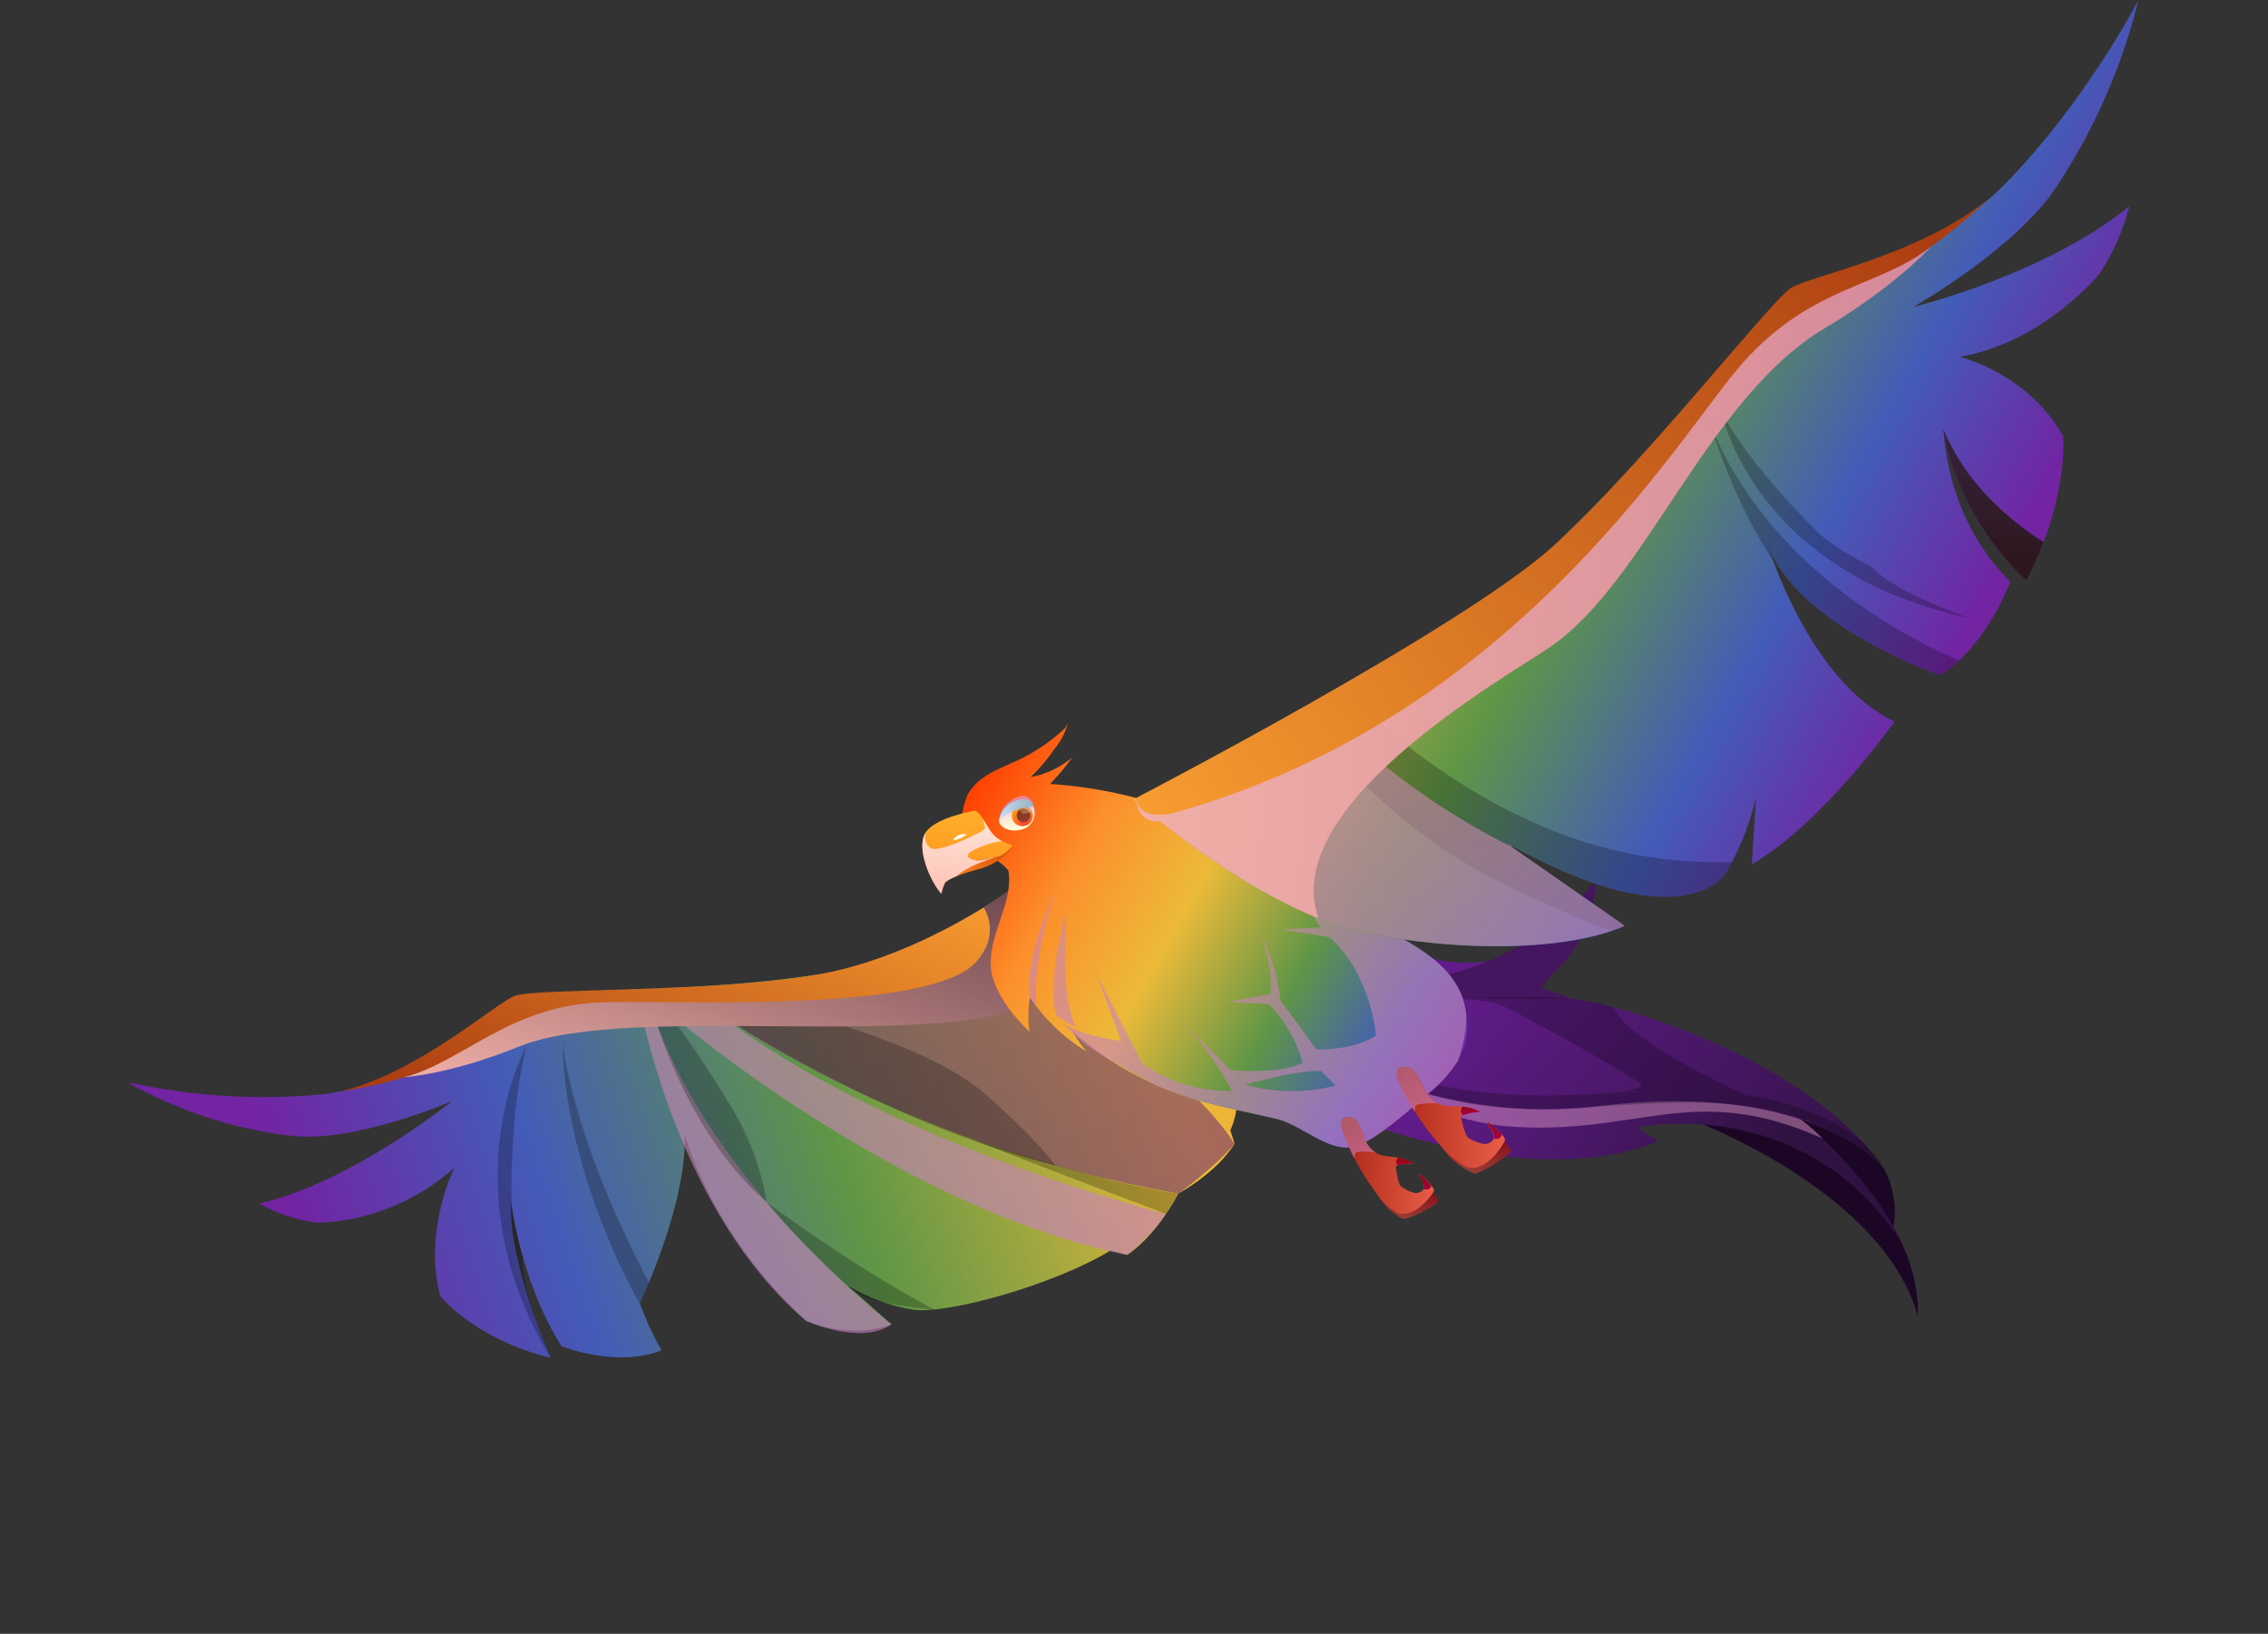 <svg width="379" height="273" viewBox="0 0 379 273" fill="none" xmlns="http://www.w3.org/2000/svg">
<rect x="0" y="0" width="379" height="273" fill="#333333" stroke="none"/>
<g clip-path="url(#clip0_829_674)">
<path d="M315.006 195.62C315.006 195.62 318.009 200.967 315.902 206.711L296.738 190.511L296.09 183.226C296.09 183.226 311.657 190.302 315.006 195.62Z" fill="#1B0725"/>
<path d="M284.513 187.893C284.513 187.893 314.985 199.649 320.485 219.969C320.485 219.969 322.108 203.125 301.857 190.767C281.605 178.408 284.513 187.893 284.513 187.893Z" fill="#1B0725"/>
<path d="M280.335 187.754C289.584 187.659 306.301 190.168 317.62 207.353C317.62 207.353 305.532 178.098 256.485 165.11C256.485 165.11 264.612 160.761 266.804 146.735C266.804 146.735 254.394 172.321 227.233 154.683C204.359 139.838 189.11 168.905 189.11 168.905C189.11 168.905 188.549 170.507 212.546 181.426C242.807 195.182 264.19 196.027 277.087 190.658L273.529 188.364C275.761 187.96 278.025 187.759 280.293 187.762L280.335 187.754Z" fill="url(#paint0_linear_829_674)"/>
<path style="mix-blend-mode:multiply" opacity="0.6" d="M218.387 174.958C218.387 174.958 237.842 187.062 251.757 188.193C273.657 189.966 282.679 180.469 304.577 190.232C304.577 190.232 294.791 179.685 279.641 178.749C264.491 177.814 233.622 181.503 218.387 174.958Z" fill="url(#paint1_linear_829_674)"/>
<path d="M193.42 152.6C193.42 152.6 204.551 167.954 223.746 167.669C242.94 167.384 247.62 164.642 262.471 166.829C277.322 169.016 304.879 179.897 315.013 195.618C315.013 195.618 303.741 180.342 267.102 184.843C233.454 188.974 202.026 168.013 193.42 152.6Z" fill="url(#paint2_linear_829_674)"/>
<path d="M224.715 164.993C224.715 164.993 249.759 168.595 258.089 163.537C266.419 158.479 266.82 146.732 266.82 146.732C266.82 146.732 255.693 165.068 224.715 164.993Z" fill="#44165F"/>
<path d="M255.852 164.574C249.392 166.035 242.753 166.543 236.146 166.082C244.901 166.772 253.684 167.022 262.463 166.831L257.551 165.022L259.888 162.254L255.852 164.574Z" fill="#44165F"/>
<path d="M270.262 182.429C267.854 182.518 266.434 182.646 266.434 182.646C266.434 182.646 268.375 182.636 270.262 182.429Z" fill="url(#paint3_linear_829_674)"/>
<path d="M291.886 183.006C291.886 183.006 271.729 174.138 269.718 168.347C267.334 167.689 264.911 167.182 262.463 166.831C259.181 166.429 241.143 166.645 241.143 166.645C241.143 166.645 248.459 167.152 250.217 167.683C251.976 168.215 273.562 180.126 274.245 181.254C274.619 181.873 272.405 182.218 270.23 182.4C271.504 182.36 273.054 182.329 274.817 182.334C259.079 183.083 242.764 185.617 215.162 172.843C215.162 172.843 234.888 185.704 257.112 185.3C279.336 184.896 298.912 179.981 314.968 195.558C315.005 195.62 311.391 186.129 291.886 183.006Z" fill="black" fill-opacity="0.24"/>
<path d="M169.737 148.048C169.737 148.048 157.564 159.681 136.57 162.849C115.576 166.016 95.275 164.977 88.005 166.56C80.736 168.142 70.422 181.028 53.635 182.876C42.821 183.871 31.917 183.178 21.315 180.824C29.705 185.612 38.976 188.653 48.57 189.766C59.252 191.081 75.54 183.985 75.54 183.985C75.54 183.985 58.616 197.659 43.314 201.105C46.341 202.802 49.669 203.894 53.113 204.322C61.573 204.01 69.655 200.744 75.956 195.089C75.956 195.089 70.669 205.478 73.557 216.559C73.557 216.559 79.297 223.768 92.007 226.872C92.007 226.872 84.855 210.731 85.407 200.762C85.407 200.762 86.959 214.122 93.831 224.948C93.831 224.948 103.177 228.637 110.539 225.618C109.109 223.098 107.892 220.462 106.9 217.74C106.9 217.74 114.813 201.527 114.418 189.482C114.418 189.482 118.588 205.904 134.712 220.695C134.712 220.695 141.75 223.946 148.984 221.304L141.698 214.839C145.069 216.863 148.796 218.225 152.678 218.85C158.504 219.619 176.349 214.598 185.574 208.951L188.373 209.666C188.373 209.666 192.658 207.205 196.944 199.411C196.944 199.411 203.252 196.047 206.316 191.097L205.601 188.882C205.601 188.882 207.512 184.801 206.324 181.806C200.705 176.785 194.349 172.656 187.479 169.563C187.479 169.563 200.059 173.997 208.054 174.318C208.054 174.318 210.599 172.621 209.613 170.379C208.626 168.138 169.737 148.048 169.737 148.048Z" fill="url(#paint4_linear_829_674)"/>
<path style="mix-blend-mode:multiply" opacity="0.6" d="M119.398 168.889C119.398 168.889 149.775 191.13 196.908 199.444C196.908 199.444 203.081 195.031 206.28 191.13C206.28 191.13 198.24 176.677 168.551 162.574C168.554 162.59 136.51 168.408 119.398 168.889Z" fill="url(#paint5_linear_829_674)"/>
<path d="M57.039 182.326C57.039 182.326 68.47 180.937 78.26 175.684C96.866 165.678 121.058 170.101 145.372 168.643C170.432 167.133 174.348 156.716 174.348 156.716L169.736 148.048C169.736 148.048 154.247 159.785 136.569 162.849C118.891 165.913 89.344 165.08 86.015 166.399C82.685 167.718 69.872 179.239 57.039 182.326Z" fill="url(#paint6_linear_829_674)"/>
<path style="mix-blend-mode:multiply" opacity="0.6" d="M111.459 168.962C111.459 168.962 149.172 201.658 188.328 209.7C188.328 209.7 192.75 206.225 194.825 202.835C194.825 202.835 148.092 191.238 119.389 168.89L111.459 168.962Z" fill="url(#paint7_linear_829_674)"/>
<path style="mix-blend-mode:multiply" opacity="0.6" d="M148.94 221.303C148.94 221.303 118.308 197.373 109.067 168.953L107.18 169.022C107.18 169.022 113.395 202.549 134.635 220.657C134.674 220.728 143.885 224.889 148.94 221.303Z" fill="url(#paint8_linear_829_674)"/>
<path d="M106.864 217.773C106.864 217.773 94.446 196.596 93.994 174.128C93.994 174.128 95.526 190.097 108.46 214.266L106.864 217.773Z" fill="black" fill-opacity="0.24"/>
<path d="M85.468 200.028C85.468 200.028 85.225 184.936 88.064 174.6C88.064 174.6 74.74 198.103 92.008 226.923C92.008 226.923 87.051 215.808 87.337 210.026C87.332 210.001 85.428 203.631 85.468 200.028Z" fill="black" fill-opacity="0.24"/>
<path d="M194.833 202.834C194.833 202.834 172.9 194.539 162.195 190.296C162.195 190.296 184.612 197.82 196.907 199.444L194.833 202.834Z" fill="black" fill-opacity="0.24"/>
<path d="M141.66 214.872C141.66 214.872 133.273 207.348 128.131 200.904C128.131 200.904 142.395 211.586 156.223 218.876C156.215 218.834 144.506 218.098 141.66 214.872Z" fill="black" fill-opacity="0.24"/>
<path d="M119.398 168.889C119.398 168.889 147.202 187.663 176.343 194.739C176.343 194.739 174.217 191.275 164.661 182.834C155.106 174.393 132.438 168.972 132.438 168.972L119.398 168.889Z" fill="black" fill-opacity="0.24"/>
<path d="M109.098 168.982C109.098 168.982 114.509 189.146 128.132 200.904C127.159 195.135 125.078 189.609 122.004 184.632C116.763 175.909 111.45 168.921 111.45 168.921L109.098 168.982Z" fill="black" fill-opacity="0.24"/>
<path style="mix-blend-mode:multiply" opacity="0.99" d="M67.581 179.994C67.581 179.994 75.232 179.536 86.683 174.892C105.86 167.11 159.451 176.402 174.789 166.525L203.419 166.265L169.72 148.051L164.371 151.631C164.371 151.631 167.44 155.951 163.087 160.765C155.535 169.109 115.552 167.225 101.274 167.46C85.421 167.731 77.455 177.4 67.581 179.994Z" fill="url(#paint9_linear_829_674)"/>
<path d="M243.641 177.161C242.36 179.201 240.754 181.018 238.887 182.54C235.985 185.043 229.282 191.216 225.845 191.686C221.664 192.313 217.401 187.906 213.242 186.946C206.048 185.255 200.703 184.482 194.222 181.772C193.617 181.524 193.026 181.264 192.433 180.988C190.023 179.879 187.701 178.588 185.487 177.126L184.689 176.578C183.364 175.656 181.409 174.207 179.279 172.429C179.379 172.591 179.461 172.756 179.557 172.901C180.149 173.903 180.835 174.846 181.605 175.718C177.819 173.44 174.583 170.353 172.127 166.678C171.792 168.562 171.761 170.487 172.032 172.381C172.032 172.381 165.709 166.743 165.551 161.207C165.393 155.672 169.456 150.551 168.492 145.442C167.927 144.782 167.269 144.207 166.54 143.734C164.691 142.565 163.069 141.07 161.752 139.322C161.36 138.839 161.074 138.278 160.914 137.676C160.754 137.074 160.724 136.446 160.824 135.831C160.983 134.755 161.287 133.706 161.729 132.712C162.358 131.638 163.211 130.713 164.23 130C166.041 128.698 168.146 127.952 170.191 126.984C172.809 125.737 175.237 124.125 177.403 122.196C177.908 121.822 178.286 121.301 178.482 120.704C178.075 122.337 177.297 123.854 176.208 125.137C175.061 126.837 173.735 128.409 172.252 129.825L172.934 129.697C175.218 129.159 177.345 128.093 179.143 126.584C178.281 127.835 177.323 129.017 176.28 130.121L175.454 131.041L175.637 131.007C179.905 131.294 184.141 131.94 188.3 132.94C191.206 133.618 194.073 134.458 196.885 135.455C198.111 135.88 199.302 136.334 200.458 136.817C204.188 138.374 207.892 140.115 211.562 141.906C215.232 143.697 218.707 145.456 222.308 147.149C224.519 149.78 226.598 152.625 229.477 154.186C236.311 157.863 243.713 161.356 244.891 168.765C245.409 171.721 245.329 174.325 243.641 177.161Z" fill="url(#paint10_linear_829_674)"/>
<path fill-rule="evenodd" clip-rule="evenodd" d="M230.068 199.464C230.068 199.464 232.261 202.684 235.071 202.038C236.258 201.604 237.341 200.927 238.25 200.05C238.25 200.05 239.252 198.926 239.153 198.72C239.625 199.357 240.039 200.033 240.391 200.742C240.392 200.975 237.221 203.055 234.674 203.686C234.428 203.749 231.666 202.399 230.068 199.464Z" fill="url(#paint11_linear_829_674)"/>
<path style="mix-blend-mode:multiply" opacity="0.6" d="M208.084 181.236C208.084 181.236 216.899 178.728 220.803 178.962L223.192 181.397C218.231 182.684 213.017 182.629 208.084 181.236ZM244.924 168.75C243.712 161.348 236.344 157.848 229.511 154.171C226.64 152.609 224.535 149.769 222.341 147.134C218.741 145.442 215.18 143.639 211.595 141.892C216.193 148.094 220.647 154.951 220.647 154.951L214.096 155.315L222.203 156.604C229.202 162.916 229.931 173.024 229.931 173.024C225.984 175.637 219.971 175.342 219.971 175.342L213.989 167.162C213.53 163.068 212.297 159.098 210.358 155.464C211.809 158.78 212.483 162.385 212.328 166.002L205.182 167.458L211.995 167.758C214.705 170.489 216.664 173.874 217.683 177.584C213.664 179.634 205.633 178.796 205.633 178.796L196.846 169.868C200.417 173.558 203.445 177.739 205.838 182.284C200.49 182.397 195.246 180.787 190.882 177.691L183.138 162.616L187.372 173.952C183.758 173.432 179.033 172.346 177.29 170.607C178.119 171.502 178.879 172.254 179.588 172.922C181.386 174.566 183.383 175.979 185.532 177.126C187.37 178.176 189.549 179.3 192.478 180.988C193.071 181.265 193.661 181.524 194.266 181.772C200.714 184.489 206.093 185.255 213.286 186.947C217.41 187.896 221.692 192.317 225.889 191.687C229.318 191.175 236.029 185.044 238.931 182.54C240.799 181.019 242.405 179.202 243.686 177.162C244.796 173.858 245.257 170.804 244.924 168.75Z" fill="url(#paint12_linear_829_674)"/>
<path d="M169.247 141.19C168.82 142.267 167.162 144.297 163.147 145.349C162.045 145.628 160.961 145.974 159.902 146.386C159.212 146.629 158.561 146.971 157.968 147.401L157.734 143.849L160.336 142.451L162.504 142.14L169.247 141.19Z" fill="url(#paint13_linear_829_674)"/>
<path d="M169.245 141.19C168.752 141.948 168.065 142.561 167.256 142.964C166.989 143.057 166.715 143.131 166.438 143.185L166.38 143.196L165.267 143.404L165.192 143.418C164.644 143.521 164.021 143.637 163.389 143.755C161.981 144.004 160.641 144.547 159.458 145.35C158.835 145.91 158.33 146.589 157.975 147.348C157.664 147.962 157.442 148.618 157.315 149.295C155.501 147.311 153.001 141.62 154.692 139.076C156.393 136.539 162.928 135.447 162.928 135.447C163.442 135.716 163.858 136.141 164.118 136.661C164.477 137.204 164.893 137.909 165.473 138.807C165.949 139.518 166.598 140.095 167.36 140.484C167.948 140.815 168.584 141.053 169.245 141.19Z" fill="url(#paint14_linear_829_674)"/>
<path style="mix-blend-mode:multiply" opacity="0.99" d="M165.255 143.424L166.476 143.196L166.368 143.216C165.556 143.471 161.305 144.876 159.904 146.394C159.214 146.637 158.563 146.979 157.97 147.409C157.659 148.023 157.437 148.679 157.311 149.356C155.496 147.373 152.997 141.681 154.688 139.138C154.528 139.604 154.524 140.11 154.679 140.578C154.833 141.046 155.136 141.451 155.542 141.73C156.972 142.573 164.256 138.957 164.501 138.568C164.747 138.178 164.364 137.372 164.153 136.706C164.513 137.249 164.928 137.954 165.509 138.852C165.985 139.563 166.634 140.14 167.396 140.529C165.699 140.793 164.057 141.335 162.538 142.134C160.301 143.413 163.274 143.82 163.423 143.835L165.225 143.498L165.255 143.424Z" fill="url(#paint15_linear_829_674)"/>
<path d="M159.258 140.416C159.474 140.012 159.823 139.695 160.246 139.518C160.669 139.342 161.14 139.318 161.579 139.449C160.896 139.956 160.099 140.289 159.258 140.416Z" fill="white"/>
<path d="M327.469 59.628C327.469 59.628 338.861 62.306 344.758 72.884C344.758 72.884 345.45 80.169 341.511 90.599C340.68 92.779 339.726 94.91 338.655 96.982C338.655 96.982 328.882 89.124 325.051 73.781C325.043 73.772 325.038 73.761 325.036 73.75C325.034 73.738 325.035 73.726 325.039 73.715C324.987 73.441 324.893 73.166 324.833 72.893C325.262 75.694 326.081 87.342 335.95 97.229C335.95 97.229 332.91 105.246 327.348 110.397C326.371 111.309 325.3 112.115 324.152 112.801C324.152 112.801 300.206 104.59 295.354 90.91C295.54 91.494 295.861 92.475 296.333 93.754C298.826 100.47 305.379 115.2 316.595 120.57C316.595 120.57 304.792 137.398 292.748 144.432L293.438 133.224C292.569 137.041 291.197 140.725 289.356 144.18C289.027 144.809 288.661 145.428 288.268 146.035C287.017 147.989 280.777 152.965 264.712 146.997C260.321 145.323 256.068 143.309 251.989 140.972C249.81 139.754 271.652 154.688 271.492 154.753C270.816 155.043 270.086 155.325 269.316 155.572C261.964 158.048 251.221 158.705 240.062 157.643C235.904 157.255 231.771 156.638 227.681 155.795C225.168 155.246 222.709 154.477 220.331 153.496C209.999 149.407 199.625 141.833 193.916 137.318L192.327 136.041C191.263 135.173 190.456 134.49 189.977 134.089C189.944 134.048 189.905 134.012 189.862 133.982C189.6 133.773 189.474 133.65 189.474 133.65L189.515 133.642L189.799 133.503L193.619 131.593C206.339 125.182 244.876 105.171 259.564 91.312C263.992 87.13 268.206 82.816 272.127 78.591L273.006 77.635L273.276 77.335C284.495 65.149 293.247 54.026 297.962 50.091C304.007 45.039 319.056 44.652 332.105 33.474C333.096 32.646 334.074 31.744 335.037 30.767C348.714 16.788 357.354 0 357.354 0C354.624 11.05 350.029 21.552 343.765 31.053C336.989 41.437 320.413 50.901 319.775 51.261C320.456 51.133 342.283 45.617 355.823 34.441C354.821 38.407 353.171 42.18 350.938 45.607C350.938 45.607 341.704 57.19 327.469 59.628Z" fill="url(#paint16_linear_829_674)"/>
<path d="M289.352 144.155C289.022 144.784 288.657 145.403 288.263 146.01C287.012 147.964 280.773 152.94 264.708 146.972C260.319 145.306 256.067 143.3 251.99 140.972C249.81 139.754 271.652 154.688 271.492 154.753C270.816 155.042 270.086 155.325 269.316 155.572C266.703 154.659 264.15 153.553 261.613 152.445C257.195 150.518 252.769 148.593 248.53 146.289C237.411 140.303 227.684 132.028 219.99 122.01C219.583 121.485 226.168 118.499 226.898 118.448C228.881 118.293 231.44 121.59 232.962 122.837C237.412 126.5 242.143 129.806 247.112 132.724C249.905 134.372 252.786 135.863 255.744 137.191C265.963 141.939 277.132 144.285 288.395 144.05C288.717 144.039 289.04 144.074 289.352 144.155Z" fill="black" fill-opacity="0.24"/>
<path style="mix-blend-mode:multiply" opacity="0.6" d="M271.486 154.711C261.728 158.892 243.948 159.153 227.691 155.75C225.179 155.201 222.719 154.432 220.342 153.451C210.009 149.362 199.636 141.788 193.926 137.273L192.338 135.996C191.273 135.129 190.466 134.445 189.987 134.044C189.954 134.003 189.916 133.967 189.872 133.937C189.61 133.728 189.484 133.605 189.484 133.605L189.807 133.45L193.628 131.54C204.525 129.552 215.24 126.669 225.664 122.92C238.964 135.666 256.787 143.637 251.991 140.972C249.804 139.712 271.646 154.647 271.486 154.711Z" fill="url(#paint17_linear_829_674)"/>
<path d="M332.114 33.394C329.164 36.205 326.019 38.805 322.703 41.174C322.059 41.639 321.39 42.108 320.695 42.573C317.859 44.518 314.87 46.227 311.756 47.685C290.835 57.315 281.592 75.334 262.615 96.281C243.102 117.853 213.768 130.76 195.583 136.817C195.049 137.003 194.496 137.127 193.933 137.185C190.868 137.483 190.089 135.014 189.871 133.851C189.831 133.635 189.8 133.468 189.781 133.369C189.781 133.369 244.406 105.009 259.574 91.233C263.515 87.666 267.839 83.203 272.12 78.515L272.999 77.559L273.27 77.259C285.251 64.096 296.876 49.623 299.309 48.102C302.72 46.028 320.452 42.748 332.114 33.394Z" fill="url(#paint18_linear_829_674)"/>
<path d="M327.342 110.372C326.365 111.284 325.294 112.09 324.147 112.776C324.147 112.776 300.205 104.59 295.353 90.91C295.54 91.494 295.86 92.475 296.332 93.754C292.373 87.751 288.58 79.876 285.365 69.579C285.867 70.423 292.458 94.831 327.342 110.372Z" fill="black" fill-opacity="0.24"/>
<path d="M303.856 88.985C303.856 88.985 292.725 78.37 287.689 68.861C287.689 68.861 292.835 95.604 329.221 103.312C329.221 103.312 316.689 99.049 312.761 94.726C312.761 94.726 306.432 91.591 303.856 88.985Z" fill="black" fill-opacity="0.24"/>
<path style="mix-blend-mode:multiply" opacity="0.99" d="M322.691 41.237C322.334 41.631 316.362 48.037 304.976 54.818C285.211 66.581 275.143 97.156 258.922 108.196C251.538 113.215 213.519 134.617 220.341 153.451C210.009 149.362 199.635 141.788 193.926 137.273C190.861 137.571 190.081 135.102 189.864 133.938C189.601 133.73 189.475 133.607 189.475 133.607L189.798 133.452C189.845 133.659 189.906 133.863 189.981 134.063C190.179 134.559 190.497 134.998 190.908 135.339C191.319 135.68 191.808 135.912 192.332 136.014C193.749 136.278 195.209 136.171 196.572 135.703C252.297 119.988 279.574 74.55 290.217 61.818C301.197 48.721 311.907 48.302 320.677 42.654C321.368 42.207 322.028 41.739 322.691 41.237Z" fill="url(#paint19_linear_829_674)"/>
<path d="M341.509 90.582C340.678 92.762 339.725 94.893 338.653 96.965C338.653 96.965 328.88 89.107 325.049 73.764C325.042 73.755 325.036 73.745 325.034 73.733C325.032 73.721 325.033 73.709 325.037 73.698C324.916 73.05 324.796 72.41 324.75 71.748C326.611 76.115 329.287 80.087 332.637 83.45C335.306 86.165 338.284 88.559 341.509 90.582Z" fill="url(#paint20_linear_829_674)"/>
<path style="mix-blend-mode:multiply" opacity="0.99" d="M166.957 137.085C166.957 137.085 166.828 134.735 169.639 133.358C172.451 131.981 172.991 134.873 172.884 135.77L166.957 137.085Z" fill="url(#paint21_linear_829_674)"/>
<path fill-rule="evenodd" clip-rule="evenodd" d="M170.863 138.574C168.613 139.278 166.811 138.007 166.95 137.095C167.467 133.79 171.348 133.03 172.214 133.986C172.436 134.223 172.603 134.506 172.704 134.815C172.846 135.182 172.911 135.574 172.894 135.967C172.877 136.36 172.779 136.745 172.606 137.098C172.433 137.451 172.189 137.764 171.889 138.018C171.589 138.272 171.239 138.462 170.863 138.574Z" fill="url(#paint22_linear_829_674)"/>
<path d="M172.588 136.032C172.656 136.491 172.54 136.958 172.265 137.332C171.991 137.705 171.579 137.955 171.121 138.027C170.775 138.082 170.42 138.034 170.102 137.887C169.783 137.74 169.516 137.502 169.333 137.203C169.15 136.903 169.06 136.556 169.076 136.206C169.091 135.855 169.21 135.517 169.417 135.235C169.625 134.952 169.912 134.738 170.242 134.619C170.572 134.501 170.93 134.483 171.27 134.568C171.61 134.654 171.917 134.839 172.152 135.099C172.387 135.36 172.539 135.685 172.588 136.032Z" fill="url(#paint23_radial_829_674)"/>
<path d="M172.155 136.053C172.192 136.274 172.161 136.501 172.069 136.705C171.976 136.909 171.825 137.081 171.635 137.199C171.444 137.317 171.223 137.376 171 137.368C170.776 137.361 170.559 137.287 170.377 137.156C170.196 137.025 170.056 136.843 169.978 136.634C169.899 136.424 169.884 136.195 169.936 135.977C169.987 135.759 170.101 135.561 170.265 135.408C170.428 135.255 170.634 135.154 170.855 135.118C171.001 135.094 171.151 135.099 171.296 135.133C171.441 135.167 171.578 135.229 171.699 135.316C171.819 135.403 171.922 135.513 172 135.639C172.079 135.766 172.131 135.906 172.155 136.053Z" fill="url(#paint24_linear_829_674)"/>
<path style="mix-blend-mode:multiply" opacity="0.91" d="M172.714 134.813C168.791 135.03 167.051 136.99 166.959 137.093C167.476 133.788 171.357 133.028 172.224 133.985C172.445 134.222 172.613 134.505 172.714 134.813Z" fill="url(#paint25_linear_829_674)"/>
<path style="mix-blend-mode:screen" opacity="0.5" d="M170.212 135.238L171.006 136.078L172.692 135.488L172.399 134.837C171.652 134.842 170.912 134.977 170.212 135.238Z" fill="url(#paint26_linear_829_674)"/>
<path style="mix-blend-mode:multiply" opacity="0.6" d="M179.736 171.682C177.723 170.527 176.537 169.699 176.537 169.699C174.986 164.992 177.319 155.49 177.905 153.196C177.962 153.106 178.027 153.022 178.098 152.945C178.12 153.061 178.151 153.227 178.189 153.427C178.226 153.626 178.145 153.744 178.133 153.867L178.094 155.173C178.058 156.04 178.039 156.904 178.003 157.77C177.908 162.502 177.956 167.361 179.736 171.682Z" fill="url(#paint27_linear_829_674)"/>
<path style="mix-blend-mode:multiply" opacity="0.6" d="M172.165 166.697C172.165 166.697 173.103 168.354 173.089 167.961C172.704 159.234 176.39 148.826 176.39 148.826C176.39 148.826 170.983 159.822 172.165 166.697Z" fill="url(#paint28_linear_829_674)"/>
<path d="M233.208 202.507C231.867 201.645 230.725 200.507 229.859 199.168C229.065 198.12 228.325 197.033 227.643 195.909C227.18 195.136 226.734 194.359 226.346 193.571C225.687 192.28 225.098 190.955 224.581 189.601C224.154 188.468 223.462 186.421 225.474 186.656C227.038 186.836 227.451 188.72 227.918 189.932C228.253 190.994 228.924 191.919 229.829 192.568C230.252 192.844 230.726 193.033 231.222 193.124C231.695 193.217 232.699 193.296 233.594 193.438C233.984 193.49 234.37 193.58 234.744 193.705C235.269 193.904 235.772 194.159 236.244 194.465C235.349 194.4 234.45 194.487 233.584 194.721C233.468 194.749 233.358 194.795 233.258 194.86C233.238 195.078 233.575 197.708 234.045 198.153C234.636 198.632 235.308 199.002 236.029 199.244C236.334 199.357 236.666 199.379 236.983 199.307C237.301 199.235 237.591 199.074 237.819 198.841C237.854 198.792 237.884 198.741 237.91 198.686C238.232 197.972 237.377 196.799 237.121 196.03C237.901 196.652 238.61 197.359 239.235 198.138C239.431 198.364 239.574 198.631 239.656 198.919C239.673 199.243 236.203 204.132 233.208 202.507Z" fill="url(#paint29_linear_829_674)"/>
<path fill-rule="evenodd" clip-rule="evenodd" d="M239.213 198.176C239.099 198.405 238.919 198.594 238.696 198.719C238.438 198.767 238.172 198.767 237.914 198.719C238.236 198.006 237.381 196.832 237.125 196.063C237.897 196.688 238.597 197.397 239.213 198.176Z" fill="url(#paint30_linear_829_674)"/>
<path fill-rule="evenodd" clip-rule="evenodd" d="M236.24 194.448C235.345 194.383 234.446 194.47 233.58 194.705C233.447 194.55 233.349 194.369 233.292 194.174C233.338 193.905 233.439 193.649 233.59 193.421C233.981 193.474 234.366 193.563 234.74 193.688C235.266 193.887 235.768 194.142 236.24 194.448Z" fill="url(#paint31_linear_829_674)"/>
<path style="mix-blend-mode:multiply" opacity="0.6" fill-rule="evenodd" clip-rule="evenodd" d="M229.824 192.551C228.563 192.426 226.72 192.271 226.494 192.718C226.399 192.989 226.342 193.271 226.324 193.558C225.665 192.267 225.076 190.942 224.559 189.587C224.132 188.454 223.44 186.408 225.453 186.642C227.017 186.823 227.429 188.707 227.896 189.918C228.232 190.981 228.902 191.906 229.807 192.554L229.824 192.551Z" fill="url(#paint32_linear_829_674)"/>
<path fill-rule="evenodd" clip-rule="evenodd" d="M241.111 191.904C241.111 191.904 243.826 195.206 246.858 194.27C248.382 193.778 250.139 191.773 250.139 191.773C250.139 191.773 251.127 190.436 251.002 190.227C251.575 190.881 252.094 191.581 252.554 192.319C252.6 192.569 249.3 195.147 246.576 196.12C246.319 196.168 243.165 194.934 241.111 191.904Z" fill="url(#paint33_linear_829_674)"/>
<path d="M244.88 194.915C243.325 194.102 241.961 192.967 240.879 191.586C239.902 190.521 238.984 189.403 238.13 188.238C237.543 187.444 236.97 186.631 236.451 185.79C235.599 184.44 234.821 183.043 234.122 181.607C233.545 180.407 232.571 178.233 234.808 178.288C236.536 178.334 237.181 180.356 237.806 181.632C238.275 182.765 239.101 183.713 240.159 184.332C240.647 184.592 241.182 184.749 241.733 184.794C242.269 184.858 243.375 184.84 244.333 184.91C244.768 184.929 245.199 184.989 245.622 185.091C246.218 185.261 246.795 185.493 247.342 185.784C246.355 185.801 245.378 185.983 244.452 186.325C244.327 186.369 244.211 186.434 244.109 186.518C244.153 186.75 244.739 189.608 245.308 190.078C246.004 190.543 246.777 190.879 247.591 191.071C247.934 191.174 248.301 191.171 248.642 191.063C248.984 190.954 249.285 190.745 249.506 190.463C249.543 190.408 249.573 190.347 249.593 190.284C249.878 189.465 248.828 188.259 248.46 187.442C249.371 188.052 250.212 188.76 250.969 189.553C251.208 189.789 251.39 190.075 251.504 190.391C251.621 190.696 248.298 196.417 244.88 194.915Z" fill="url(#paint34_linear_829_674)"/>
<path fill-rule="evenodd" clip-rule="evenodd" d="M251.009 189.572C250.859 189.875 250.665 190.169 250.495 190.227C250.22 190.299 249.935 190.326 249.651 190.307C249.936 189.488 248.885 188.283 248.518 187.466C249.422 188.075 250.257 188.781 251.009 189.572Z" fill="url(#paint35_linear_829_674)"/>
<path fill-rule="evenodd" clip-rule="evenodd" d="M247.379 185.795C246.392 185.811 245.414 185.994 244.488 186.335C244.321 186.185 244.194 185.996 244.119 185.785C244.141 185.485 244.227 185.193 244.371 184.929C244.806 184.948 245.237 185.008 245.66 185.11C246.255 185.277 246.831 185.507 247.379 185.795Z" fill="url(#paint36_linear_829_674)"/>
<path style="mix-blend-mode:multiply" opacity="0.6" fill-rule="evenodd" clip-rule="evenodd" d="M240.156 184.35C238.76 184.335 236.712 184.323 236.521 184.866C236.446 185.17 236.412 185.483 236.42 185.796C235.567 184.446 234.79 183.049 234.091 181.613C233.514 180.413 232.54 178.239 234.777 178.294C236.505 178.341 237.149 180.362 237.775 181.638C238.244 182.771 239.07 183.719 240.128 184.338L240.156 184.35Z" fill="url(#paint37_linear_829_674)"/>
</g>
<defs>
<linearGradient id="paint0_linear_829_674" x1="298.057" y1="191.181" x2="242.625" y2="167.558" gradientUnits="userSpaceOnUse">
<stop stop-color="#301242"/>
<stop offset="1" stop-color="#611C8A"/>
</linearGradient>
<linearGradient id="paint1_linear_829_674" x1="221.252" y1="167.123" x2="302.109" y2="196.838" gradientUnits="userSpaceOnUse">
<stop offset="0.01" stop-color="#CA7DC4"/>
<stop offset="0.98" stop-color="#B1799F"/>
</linearGradient>
<linearGradient id="paint2_linear_829_674" x1="305.949" y1="206.528" x2="251.524" y2="156.462" gradientUnits="userSpaceOnUse">
<stop stop-color="#301242"/>
<stop offset="1" stop-color="#611C8A"/>
</linearGradient>
<linearGradient id="paint3_linear_829_674" x1="269.218" y1="183.484" x2="269.257" y2="182.976" gradientUnits="userSpaceOnUse">
<stop stop-color="#2B1619"/>
<stop offset="1" stop-color="#37223D"/>
</linearGradient>
<linearGradient id="paint4_linear_829_674" x1="44.172" y1="214.859" x2="293.904" y2="129.176" gradientUnits="userSpaceOnUse">
<stop offset="0.033" stop-color="#7224A3"/>
<stop offset="0.188" stop-color="#435CB8"/>
<stop offset="0.37" stop-color="#5F9646"/>
<stop offset="0.585" stop-color="#ECBA39"/>
<stop offset="0.779" stop-color="#FC902C"/>
<stop offset="1" stop-color="#FF3D00"/>
</linearGradient>
<linearGradient id="paint5_linear_829_674" x1="183.988" y1="203.485" x2="157.854" y2="148.524" gradientUnits="userSpaceOnUse">
<stop stop-color="#753470"/>
<stop offset="0.98" stop-color="#854467"/>
</linearGradient>
<linearGradient id="paint6_linear_829_674" x1="56.449" y1="177.588" x2="85.464" y2="113.785" gradientUnits="userSpaceOnUse">
<stop stop-color="#AC3D11"/>
<stop offset="1" stop-color="#F79C30"/>
</linearGradient>
<linearGradient id="paint7_linear_829_674" x1="177.113" y1="212.869" x2="147.153" y2="149.852" gradientUnits="userSpaceOnUse">
<stop offset="0.01" stop-color="#CA7DC4"/>
<stop offset="0.98" stop-color="#C989AC"/>
</linearGradient>
<linearGradient id="paint8_linear_829_674" x1="144.787" y1="221.104" x2="116.856" y2="162.365" gradientUnits="userSpaceOnUse">
<stop offset="0.01" stop-color="#CA7DC4"/>
<stop offset="0.98" stop-color="#C989AC"/>
</linearGradient>
<linearGradient id="paint9_linear_829_674" x1="124.273" y1="198.465" x2="143.492" y2="139.44" gradientUnits="userSpaceOnUse">
<stop offset="0.02" stop-color="#F0AEA6"/>
<stop offset="1" stop-color="#6B454E"/>
</linearGradient>
<linearGradient id="paint10_linear_829_674" x1="241.491" y1="195.566" x2="153.347" y2="145.767" gradientUnits="userSpaceOnUse">
<stop offset="0.033" stop-color="#7224A3"/>
<stop offset="0.188" stop-color="#435CB8"/>
<stop offset="0.37" stop-color="#5F9646"/>
<stop offset="0.585" stop-color="#ECBA39"/>
<stop offset="0.779" stop-color="#FC902C"/>
<stop offset="1" stop-color="#FF3D00"/>
</linearGradient>
<linearGradient id="paint11_linear_829_674" x1="234.555" y1="203.656" x2="235.637" y2="198.019" gradientUnits="userSpaceOnUse">
<stop offset="0.02" stop-color="#983E35"/>
<stop offset="0.99" stop-color="#860C18"/>
</linearGradient>
<linearGradient id="paint12_linear_829_674" x1="210.271" y1="191.279" x2="214.045" y2="142.512" gradientUnits="userSpaceOnUse">
<stop offset="0.01" stop-color="#CA7DC4"/>
<stop offset="0.98" stop-color="#C989AC"/>
</linearGradient>
<linearGradient id="paint13_linear_829_674" x1="158.177" y1="144.304" x2="169.464" y2="145.174" gradientUnits="userSpaceOnUse">
<stop offset="0.02" stop-color="#FF8C1B"/>
<stop offset="0.99" stop-color="#D64D0D"/>
</linearGradient>
<linearGradient id="paint14_linear_829_674" x1="161.49" y1="150.121" x2="162.593" y2="135.857" gradientUnits="userSpaceOnUse">
<stop offset="0.02" stop-color="#FF8E1B"/>
<stop offset="0.99" stop-color="#FFAE2A"/>
</linearGradient>
<linearGradient id="paint15_linear_829_674" x1="160.527" y1="150.046" x2="161.544" y2="136.9" gradientUnits="userSpaceOnUse">
<stop offset="0.01" stop-color="#FFC0B8"/>
<stop offset="0.98" stop-color="#FFE3D6"/>
</linearGradient>
<linearGradient id="paint16_linear_829_674" x1="310.333" y1="151.279" x2="145.488" y2="59.134" gradientUnits="userSpaceOnUse">
<stop offset="0.033" stop-color="#7224A3"/>
<stop offset="0.188" stop-color="#435CB8"/>
<stop offset="0.37" stop-color="#5F9646"/>
<stop offset="0.585" stop-color="#ECBA39"/>
<stop offset="0.779" stop-color="#FC902C"/>
<stop offset="1" stop-color="#FF3D00"/>
</linearGradient>
<linearGradient id="paint17_linear_829_674" x1="218.489" y1="159.112" x2="243.995" y2="130.212" gradientUnits="userSpaceOnUse">
<stop offset="0.01" stop-color="#CA7DC4"/>
<stop offset="0.98" stop-color="#C989AC"/>
</linearGradient>
<linearGradient id="paint18_linear_829_674" x1="322.173" y1="39.026" x2="191.065" y2="135.493" gradientUnits="userSpaceOnUse">
<stop stop-color="#AC3D11"/>
<stop offset="1" stop-color="#F79C30"/>
</linearGradient>
<linearGradient id="paint19_linear_829_674" x1="193.336" y1="91.562" x2="319.273" y2="101.272" gradientUnits="userSpaceOnUse">
<stop offset="0.02" stop-color="#F0AEA6"/>
<stop offset="0.99" stop-color="#D6899A"/>
</linearGradient>
<linearGradient id="paint20_linear_829_674" x1="333.167" y1="96.82" x2="335.032" y2="72.712" gradientUnits="userSpaceOnUse">
<stop stop-color="#2B1619"/>
<stop offset="1" stop-color="#37223D"/>
</linearGradient>
<linearGradient id="paint21_linear_829_674" x1="170.174" y1="136.288" x2="169.611" y2="132.901" gradientUnits="userSpaceOnUse">
<stop offset="0.01" stop-color="#9F65C4"/>
<stop offset="0.98" stop-color="#F09090"/>
</linearGradient>
<linearGradient id="paint22_linear_829_674" x1="170.473" y1="138.398" x2="169.656" y2="133.485" gradientUnits="userSpaceOnUse">
<stop stop-color="#FFFFD9"/>
<stop offset="1" stop-color="#FFBBCE"/>
</linearGradient>
<radialGradient id="paint23_radial_829_674" cx="0" cy="0" r="1" gradientUnits="userSpaceOnUse" gradientTransform="translate(171.28 137.381) rotate(-9.442) scale(3.431 3.433)">
<stop offset="0.16" stop-color="#F44D28"/>
<stop offset="1" stop-color="#FFBD0D"/>
</radialGradient>
<linearGradient id="paint24_linear_829_674" x1="171.405" y1="137.035" x2="171.031" y2="134.791" gradientUnits="userSpaceOnUse">
<stop stop-color="#923C34"/>
<stop offset="1" stop-color="#823300"/>
</linearGradient>
<linearGradient id="paint25_linear_829_674" x1="166.905" y1="135.383" x2="172.866" y2="134.391" gradientUnits="userSpaceOnUse">
<stop stop-color="#C2DEF0"/>
<stop offset="0.99" stop-color="#89B4C4"/>
</linearGradient>
<linearGradient id="paint26_linear_829_674" x1="170.451" y1="135.333" x2="172.835" y2="134.936" gradientUnits="userSpaceOnUse">
<stop stop-color="#C48260"/>
<stop offset="1" stop-color="#DECFEF"/>
</linearGradient>
<linearGradient id="paint27_linear_829_674" x1="184.339" y1="166.323" x2="174.423" y2="159.541" gradientUnits="userSpaceOnUse">
<stop offset="0.01" stop-color="#CA7DC4"/>
<stop offset="0.98" stop-color="#C989AC"/>
</linearGradient>
<linearGradient id="paint28_linear_829_674" x1="178.211" y1="160.665" x2="171.531" y2="156.101" gradientUnits="userSpaceOnUse">
<stop offset="0.01" stop-color="#CA7DC4"/>
<stop offset="0.98" stop-color="#C989AC"/>
</linearGradient>
<linearGradient id="paint29_linear_829_674" x1="240.66" y1="196.228" x2="224.27" y2="194.964" gradientUnits="userSpaceOnUse">
<stop offset="0.02" stop-color="#E85E47"/>
<stop offset="0.99" stop-color="#AE2718"/>
</linearGradient>
<linearGradient id="paint30_linear_829_674" x1="238.789" y1="199.481" x2="238.99" y2="196.882" gradientUnits="userSpaceOnUse">
<stop offset="0.02" stop-color="#A1044C"/>
<stop offset="0.99" stop-color="#9A0218"/>
</linearGradient>
<linearGradient id="paint31_linear_829_674" x1="235.463" y1="195.51" x2="235.562" y2="194.232" gradientUnits="userSpaceOnUse">
<stop offset="0.02" stop-color="#A1044C"/>
<stop offset="0.99" stop-color="#9A0218"/>
</linearGradient>
<linearGradient id="paint32_linear_829_674" x1="227.393" y1="194.299" x2="227.923" y2="187.45" gradientUnits="userSpaceOnUse">
<stop offset="0.01" stop-color="#CA7DC4"/>
<stop offset="0.98" stop-color="#B1799F"/>
</linearGradient>
<linearGradient id="paint33_linear_829_674" x1="246.411" y1="196.088" x2="247.038" y2="189.795" gradientUnits="userSpaceOnUse">
<stop offset="0.02" stop-color="#983E35"/>
<stop offset="0.99" stop-color="#860C18"/>
</linearGradient>
<linearGradient id="paint34_linear_829_674" x1="251.506" y1="186.574" x2="233.492" y2="186.827" gradientUnits="userSpaceOnUse">
<stop offset="0.02" stop-color="#E85E47"/>
<stop offset="0.99" stop-color="#AE2718"/>
</linearGradient>
<linearGradient id="paint35_linear_829_674" x1="249.794" y1="190.309" x2="249.754" y2="187.444" gradientUnits="userSpaceOnUse">
<stop offset="0.02" stop-color="#A1044C"/>
<stop offset="0.99" stop-color="#9A0218"/>
</linearGradient>
<linearGradient id="paint36_linear_829_674" x1="245.764" y1="186.307" x2="245.745" y2="184.895" gradientUnits="userSpaceOnUse">
<stop offset="0.02" stop-color="#A1044C"/>
<stop offset="0.99" stop-color="#9A0218"/>
</linearGradient>
<linearGradient id="paint37_linear_829_674" x1="236.834" y1="185.779" x2="236.73" y2="178.255" gradientUnits="userSpaceOnUse">
<stop offset="0.01" stop-color="#CA7DC4"/>
<stop offset="0.98" stop-color="#B1799F"/>
</linearGradient>
<clipPath id="clip0_829_674">
<rect width="363.543" height="209.449" fill="white" transform="translate(0 66.8) rotate(-10.588)"/>
</clipPath>
</defs>
</svg>
